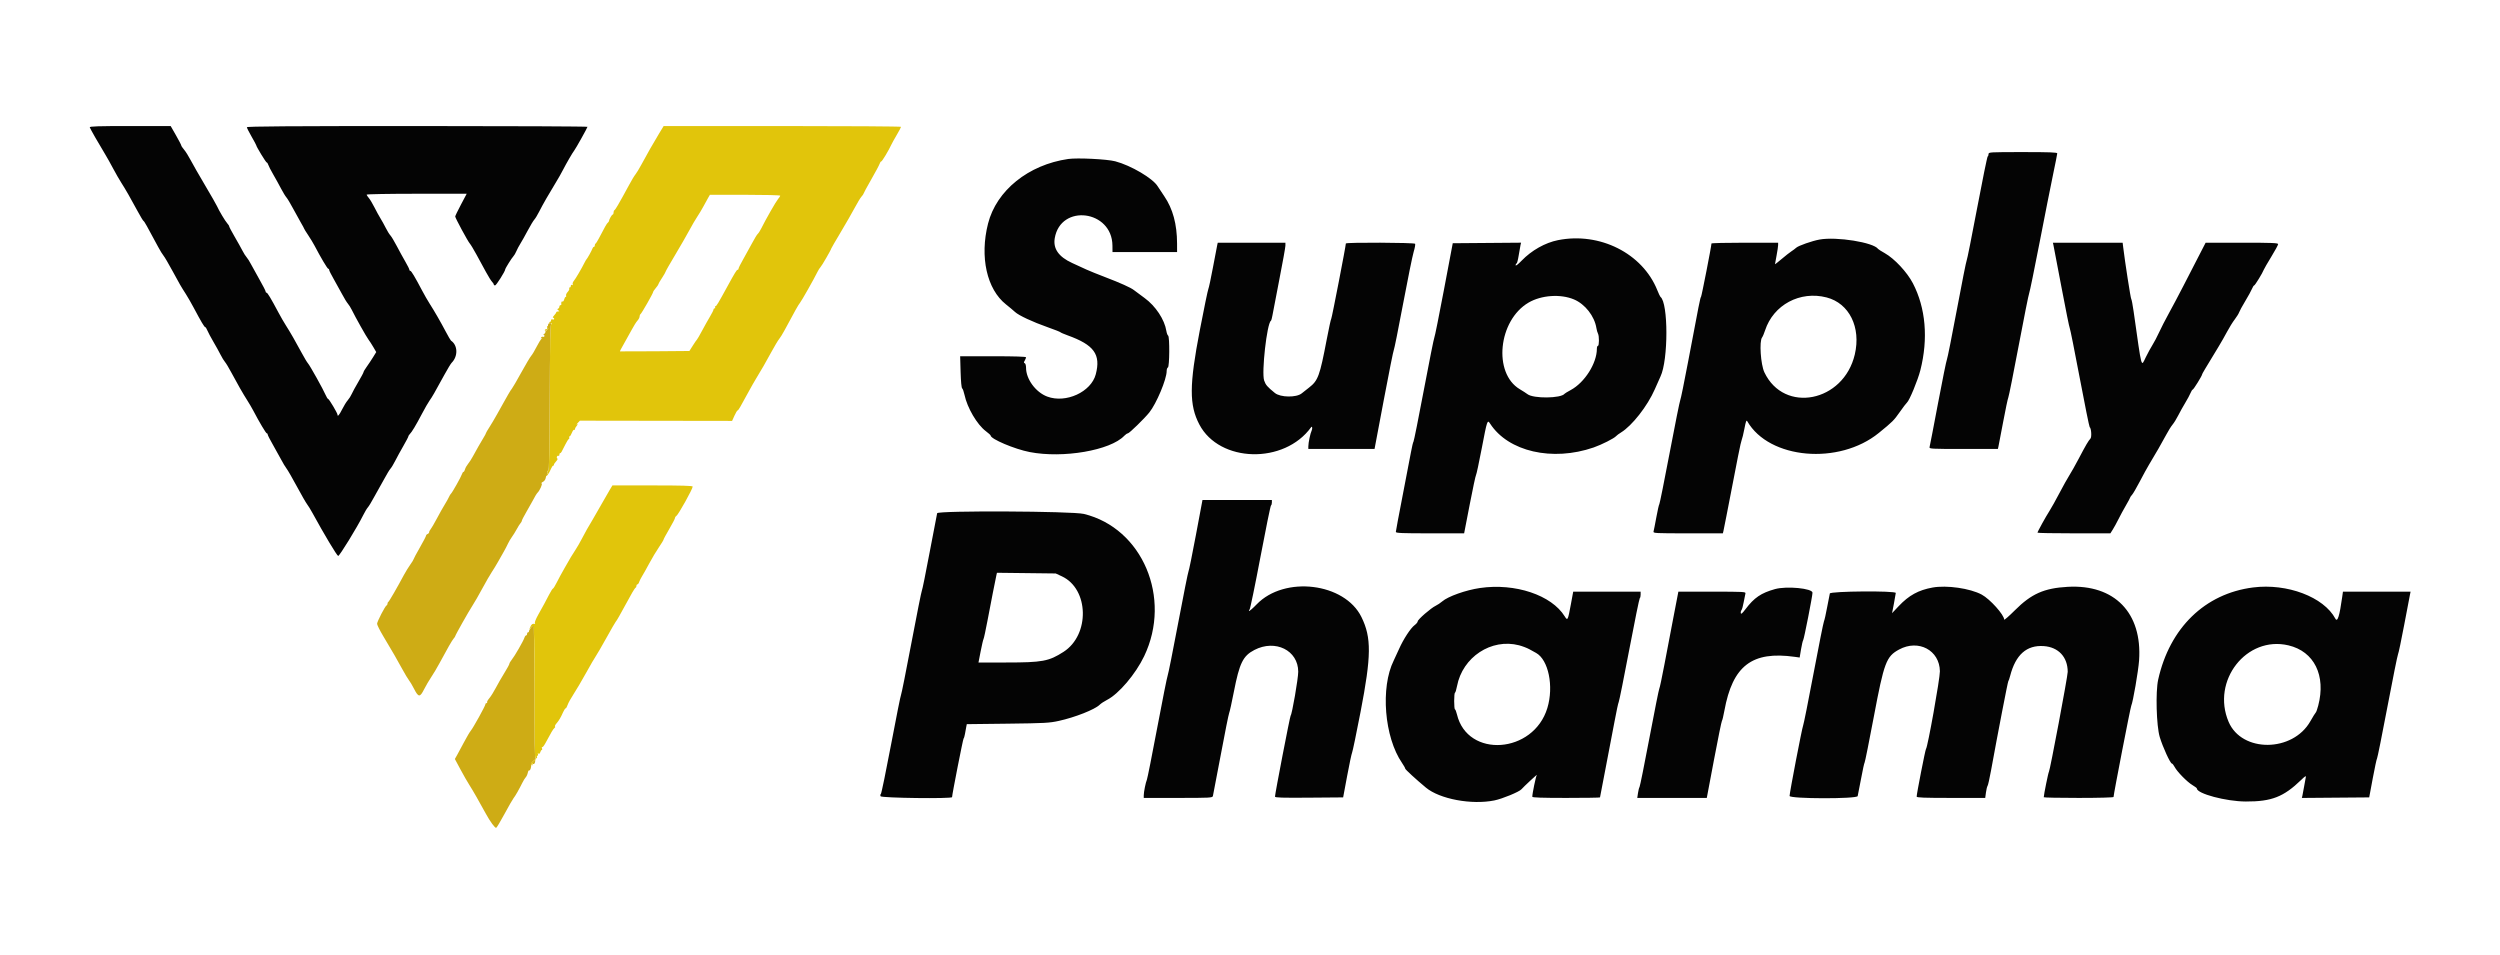 <svg id="svg" version="1.1" xmlns="http://www.w3.org/2000/svg" xmlns:xlink="http://www.w3.org/1999/xlink" width="400" height="152.766" viewBox="0, 0, 400,152.766"><g id="svgg"><path id="path0" d="M105.466 21.346 C 104.577 22.811,103.502 24.697,102.624 26.333 C 102.255 27.021,101.822 27.733,101.663 27.917 C 101.503 28.100,101.053 28.848,100.663 29.578 C 100.273 30.309,99.801 31.171,99.615 31.495 C 99.430 31.819,99.088 32.421,98.856 32.833 C 98.624 33.246,98.374 33.608,98.300 33.639 C 98.227 33.669,98.167 33.838,98.167 34.014 C 98.167 34.190,98.104 34.333,98.027 34.333 C 97.894 34.333,97.454 35.104,97.429 35.381 C 97.422 35.453,97.342 35.566,97.250 35.631 C 97.095 35.742,96.795 36.269,95.807 38.167 C 95.592 38.579,95.360 38.942,95.292 38.972 C 95.223 39.003,95.167 39.134,95.167 39.264 C 95.167 39.394,95.100 39.500,95.019 39.500 C 94.938 39.500,94.831 39.631,94.780 39.792 C 94.686 40.091,93.985 41.351,93.830 41.500 C 93.782 41.546,93.651 41.771,93.537 42.000 C 93.080 42.927,92.067 44.656,91.813 44.944 C 91.665 45.112,91.581 45.354,91.627 45.482 C 91.678 45.623,91.637 45.668,91.522 45.597 C 91.412 45.529,91.333 45.589,91.333 45.740 C 91.333 45.883,91.254 46.000,91.157 46.000 C 91.060 46.000,91.026 46.074,91.082 46.165 C 91.138 46.255,91.028 46.496,90.838 46.700 C 90.647 46.905,90.529 47.168,90.574 47.286 C 90.619 47.404,90.592 47.500,90.513 47.500 C 90.434 47.500,90.322 47.691,90.263 47.923 C 90.205 48.156,90.084 48.302,89.995 48.247 C 89.849 48.157,89.762 48.380,89.814 48.708 C 89.824 48.777,89.758 48.833,89.667 48.833 C 89.575 48.833,89.500 48.940,89.500 49.069 C 89.500 49.199,89.406 49.344,89.292 49.390 C 89.135 49.454,89.145 49.518,89.333 49.651 C 89.549 49.804,89.543 49.829,89.292 49.831 C 89.131 49.832,89.000 49.894,89.000 49.969 C 89.000 50.043,88.847 50.268,88.660 50.469 C 88.473 50.669,88.398 50.833,88.494 50.833 C 88.589 50.833,88.667 50.916,88.667 51.018 C 88.667 51.119,88.554 51.159,88.417 51.106 C 88.264 51.048,88.167 51.106,88.167 51.255 C 88.167 51.390,88.087 51.500,87.990 51.500 C 87.893 51.500,87.861 51.576,87.918 51.669 C 87.976 51.763,88.112 51.786,88.220 51.721 C 88.355 51.639,88.352 51.683,88.208 51.860 C 88.047 52.060,87.990 54.720,87.958 63.670 C 87.927 72.443,87.869 75.238,87.718 75.289 C 87.608 75.325,87.565 75.475,87.621 75.621 C 87.679 75.772,87.654 75.845,87.563 75.789 C 87.475 75.734,87.390 75.850,87.376 76.045 C 87.345 76.458,87.836 75.797,88.183 74.960 C 88.288 74.707,88.440 74.500,88.520 74.500 C 88.601 74.500,88.648 74.442,88.625 74.372 C 88.602 74.301,88.755 74.059,88.966 73.833 C 89.176 73.606,89.274 73.397,89.183 73.367 C 89.093 73.336,89.060 73.205,89.110 73.074 C 89.160 72.942,89.269 72.877,89.351 72.927 C 89.433 72.978,89.500 72.903,89.500 72.760 C 89.500 72.617,89.557 72.500,89.627 72.500 C 89.760 72.500,89.841 72.364,90.458 71.113 C 90.664 70.695,90.909 70.306,91.002 70.249 C 91.096 70.191,91.129 70.074,91.076 69.988 C 91.023 69.903,91.046 69.833,91.126 69.833 C 91.206 69.833,91.373 69.574,91.497 69.258 C 91.621 68.941,91.785 68.720,91.861 68.767 C 91.938 68.814,92.000 68.761,92.000 68.648 C 92.000 68.535,92.131 68.293,92.292 68.109 C 92.504 67.867,92.515 67.813,92.333 67.911 C 92.196 67.985,92.241 67.880,92.434 67.677 L 92.784 67.308 104.959 67.327 L 117.134 67.345 117.513 66.506 C 117.722 66.044,117.949 65.667,118.017 65.667 C 118.136 65.667,118.426 65.174,119.827 62.583 C 120.174 61.942,120.687 61.042,120.968 60.583 C 121.832 59.172,122.513 57.986,123.458 56.250 C 123.957 55.333,124.497 54.433,124.658 54.250 C 124.820 54.067,125.213 53.429,125.533 52.833 C 127.190 49.741,127.757 48.732,127.992 48.460 C 128.244 48.166,130.230 44.656,130.797 43.500 C 130.955 43.179,131.169 42.842,131.274 42.750 C 131.460 42.588,133.000 39.924,133.000 39.765 C 133.000 39.721,133.678 38.550,134.508 37.163 C 135.337 35.775,136.358 33.997,136.776 33.210 C 137.194 32.424,137.678 31.628,137.851 31.442 C 138.025 31.256,138.167 31.050,138.167 30.984 C 138.167 30.918,138.719 29.901,139.394 28.724 C 140.069 27.546,140.674 26.415,140.739 26.208 C 140.803 26.002,140.919 25.833,140.997 25.833 C 141.130 25.833,142.196 24.065,142.604 23.167 C 142.708 22.938,143.102 22.226,143.480 21.586 C 143.858 20.946,144.167 20.365,144.167 20.294 C 144.167 20.224,135.620 20.167,125.174 20.167 L 106.181 20.167 105.466 21.346 M124.833 31.307 C 124.833 31.384,124.678 31.628,124.487 31.849 C 124.162 32.226,122.510 35.118,121.783 36.582 C 121.602 36.948,121.359 37.323,121.244 37.415 C 121.128 37.508,120.716 38.183,120.328 38.917 C 119.939 39.650,119.294 40.820,118.894 41.516 C 118.494 42.213,118.167 42.869,118.167 42.975 C 118.167 43.080,118.097 43.167,118.013 43.167 C 117.872 43.167,117.565 43.668,116.381 45.833 C 114.890 48.561,114.626 49.000,114.478 49.000 C 114.388 49.000,114.360 49.075,114.417 49.167 C 114.473 49.258,114.440 49.333,114.343 49.333 C 114.246 49.333,114.167 49.417,114.167 49.520 C 114.167 49.622,113.913 50.129,113.603 50.645 C 113.293 51.161,112.720 52.183,112.330 52.917 C 111.939 53.650,111.572 54.288,111.513 54.333 C 111.454 54.379,111.158 54.808,110.855 55.287 L 110.304 56.158 104.777 56.204 C 101.737 56.229,99.225 56.237,99.193 56.221 C 99.162 56.205,99.435 55.680,99.799 55.055 C 100.164 54.429,100.729 53.411,101.056 52.794 C 101.383 52.176,101.804 51.506,101.992 51.304 C 102.180 51.102,102.333 50.806,102.333 50.645 C 102.333 50.484,102.400 50.312,102.482 50.261 C 102.659 50.151,104.500 46.927,104.500 46.725 C 104.500 46.647,104.688 46.365,104.917 46.099 C 105.146 45.833,105.333 45.558,105.333 45.489 C 105.333 45.419,105.596 44.964,105.917 44.477 C 106.237 43.990,106.500 43.533,106.500 43.462 C 106.500 43.392,107.184 42.190,108.021 40.792 C 108.857 39.394,109.883 37.612,110.300 36.833 C 110.718 36.054,111.284 35.085,111.558 34.679 C 111.832 34.273,112.260 33.561,112.510 33.096 C 112.759 32.631,113.103 32.007,113.273 31.709 L 113.583 31.169 119.208 31.168 C 122.302 31.167,124.833 31.230,124.833 31.307 M87.560 52.417 C 87.619 52.569,87.561 52.667,87.411 52.667 C 87.277 52.667,87.167 52.744,87.167 52.839 C 87.167 52.957,87.270 52.956,87.494 52.837 C 87.774 52.687,87.815 52.167,87.548 52.167 C 87.502 52.167,87.508 52.279,87.560 52.417 M97.562 78.375 C 97.328 78.765,96.675 79.900,96.110 80.898 C 95.545 81.896,94.964 82.908,94.819 83.148 C 94.135 84.274,93.629 85.172,93.116 86.167 C 92.809 86.763,92.339 87.578,92.071 87.979 C 91.803 88.379,91.471 88.904,91.335 89.145 C 91.198 89.386,90.740 90.183,90.317 90.917 C 89.894 91.650,89.334 92.681,89.073 93.208 C 88.811 93.735,88.544 94.167,88.478 94.167 C 88.413 94.167,88.137 94.598,87.865 95.125 C 87.261 96.297,86.922 96.922,86.107 98.371 C 85.760 98.988,85.524 99.571,85.584 99.667 C 85.643 99.763,85.630 99.831,85.554 99.818 C 85.202 99.757,85.039 99.868,84.857 100.292 L 84.661 100.750 84.977 100.382 C 85.497 99.775,85.500 99.839,85.500 110.778 C 85.500 120.227,85.527 121.333,85.760 121.333 C 85.903 121.333,85.977 121.264,85.924 121.178 C 85.871 121.093,85.905 120.975,86.000 120.917 C 86.095 120.858,86.122 120.729,86.060 120.629 C 85.991 120.518,86.027 120.497,86.152 120.574 C 86.282 120.654,86.389 120.573,86.447 120.350 C 86.498 120.158,86.603 120.000,86.681 120.000 C 86.759 120.000,86.776 119.869,86.718 119.708 C 86.661 119.548,86.671 119.469,86.742 119.533 C 86.813 119.597,87.038 119.334,87.242 118.949 C 88.141 117.257,88.547 116.576,88.721 116.467 C 88.823 116.404,88.859 116.303,88.800 116.245 C 88.742 116.186,88.847 115.962,89.035 115.746 C 89.436 115.284,89.714 114.814,90.093 113.958 C 90.245 113.615,90.431 113.333,90.505 113.333 C 90.580 113.333,90.723 113.084,90.824 112.778 C 90.925 112.473,91.349 111.705,91.767 111.070 C 92.184 110.436,93.087 108.904,93.772 107.667 C 94.457 106.429,95.154 105.229,95.321 105.000 C 95.488 104.771,96.249 103.458,97.013 102.083 C 97.777 100.708,98.447 99.546,98.502 99.500 C 98.618 99.405,99.326 98.177,100.041 96.833 C 100.960 95.106,101.564 94.083,101.699 94.028 C 101.773 93.997,101.833 93.866,101.833 93.736 C 101.833 93.606,101.903 93.500,101.989 93.500 C 102.074 93.500,102.198 93.331,102.263 93.125 C 102.329 92.919,102.546 92.487,102.747 92.167 C 102.948 91.846,103.466 90.923,103.897 90.116 C 104.328 89.309,105.015 88.161,105.424 87.564 C 105.832 86.967,106.167 86.417,106.167 86.342 C 106.167 86.266,106.578 85.502,107.082 84.644 C 107.585 83.786,107.997 82.993,107.998 82.883 C 107.999 82.773,108.098 82.623,108.218 82.550 C 108.534 82.357,110.833 78.226,110.833 77.852 C 110.833 77.719,109.022 77.667,104.410 77.667 L 97.987 77.667 97.562 78.375 M85.223 121.812 C 84.974 122.020,84.909 122.185,85.013 122.348 C 85.156 122.574,85.183 122.549,85.229 122.153 C 85.241 122.054,85.396 121.867,85.574 121.737 C 85.751 121.606,85.826 121.502,85.740 121.506 C 85.654 121.509,85.421 121.646,85.223 121.812 " stroke="none" fill="#e1c50b" fill-rule="evenodd"></path><path id="path1" d="M87.750 51.806 C 87.704 51.851,87.667 52.020,87.667 52.181 C 87.667 52.341,87.610 52.504,87.542 52.542 C 87.473 52.581,87.529 52.586,87.667 52.554 C 87.804 52.522,87.729 52.645,87.500 52.827 C 87.271 53.010,87.154 53.161,87.240 53.163 C 87.326 53.165,87.251 53.285,87.074 53.429 C 86.896 53.573,86.831 53.652,86.931 53.603 C 87.030 53.554,87.111 53.617,87.111 53.741 C 87.111 53.866,87.019 53.933,86.906 53.889 C 86.793 53.846,86.644 53.902,86.574 54.014 C 86.489 54.153,86.523 54.179,86.683 54.097 C 86.828 54.021,86.818 54.059,86.655 54.196 C 86.511 54.317,86.148 54.904,85.848 55.500 C 85.548 56.096,85.167 56.733,85.001 56.917 C 84.835 57.100,84.121 58.300,83.414 59.583 C 82.708 60.867,82.033 62.029,81.915 62.167 C 81.797 62.304,81.543 62.698,81.350 63.042 C 81.158 63.385,80.840 63.948,80.644 64.292 C 80.449 64.635,79.964 65.501,79.568 66.216 C 79.172 66.930,78.601 67.896,78.299 68.362 C 77.997 68.827,77.748 69.255,77.746 69.313 C 77.743 69.370,77.625 69.604,77.483 69.833 C 77.051 70.530,76.094 72.206,75.674 73.000 C 75.456 73.412,75.102 73.962,74.889 74.221 C 74.675 74.480,74.454 74.874,74.399 75.096 C 74.343 75.318,74.235 75.500,74.160 75.500 C 74.084 75.500,73.970 75.669,73.906 75.875 C 73.769 76.313,72.326 78.876,72.145 79.003 C 72.077 79.051,71.940 79.276,71.841 79.503 C 71.742 79.731,71.435 80.280,71.160 80.723 C 70.884 81.167,70.315 82.179,69.895 82.973 C 69.475 83.767,69.027 84.535,68.899 84.680 C 68.771 84.825,68.667 85.033,68.667 85.143 C 68.667 85.254,68.554 85.387,68.417 85.440 C 68.279 85.492,68.167 85.613,68.167 85.708 C 68.167 85.803,67.717 86.665,67.167 87.624 C 66.617 88.582,66.167 89.423,66.167 89.492 C 66.167 89.560,65.939 89.930,65.662 90.314 C 65.384 90.697,64.926 91.440,64.644 91.964 C 63.455 94.175,62.252 96.254,62.130 96.306 C 62.059 96.336,62.000 96.461,62.000 96.583 C 62.000 96.706,61.935 96.831,61.856 96.861 C 61.628 96.949,60.333 99.453,60.333 99.806 C 60.333 99.981,60.765 100.850,61.292 101.736 C 63.076 104.736,63.371 105.247,64.286 106.917 C 64.788 107.833,65.314 108.712,65.454 108.870 C 65.594 109.027,65.949 109.627,66.243 110.203 C 66.955 111.596,67.189 111.611,67.848 110.302 C 68.140 109.724,68.658 108.837,68.999 108.333 C 69.340 107.829,69.921 106.854,70.290 106.167 C 71.548 103.820,72.348 102.426,72.591 102.158 C 72.724 102.011,72.833 101.849,72.833 101.798 C 72.833 101.646,74.990 97.820,75.594 96.899 C 75.901 96.432,76.613 95.194,77.176 94.149 C 77.739 93.105,78.416 91.929,78.681 91.536 C 78.946 91.144,79.403 90.394,79.697 89.870 C 79.990 89.346,80.404 88.617,80.615 88.250 C 80.827 87.883,81.120 87.321,81.266 87.000 C 81.413 86.679,81.700 86.192,81.904 85.917 C 82.108 85.642,82.457 85.079,82.679 84.667 C 82.901 84.254,83.177 83.818,83.292 83.696 C 83.406 83.575,83.500 83.401,83.500 83.309 C 83.500 83.217,83.815 82.603,84.200 81.946 C 84.585 81.288,85.036 80.487,85.203 80.167 C 85.553 79.491,85.878 78.952,86.007 78.833 C 86.344 78.524,86.840 77.419,86.668 77.361 C 86.559 77.325,86.646 77.208,86.860 77.102 C 87.075 76.995,87.276 76.723,87.308 76.496 C 87.339 76.269,87.440 75.993,87.530 75.882 C 87.621 75.772,87.651 75.609,87.597 75.522 C 87.542 75.434,87.592 75.330,87.707 75.292 C 87.872 75.237,87.925 72.765,87.958 63.670 C 87.984 56.390,88.060 52.045,88.164 51.920 C 88.327 51.724,87.939 51.617,87.750 51.806 M84.918 100.476 C 84.735 100.718,84.604 100.973,84.626 101.042 C 84.648 101.110,84.592 101.167,84.500 101.167 C 84.408 101.167,84.333 101.279,84.333 101.417 C 84.333 101.554,84.263 101.667,84.178 101.667 C 84.092 101.667,83.969 101.835,83.905 102.042 C 83.742 102.557,82.348 104.978,81.882 105.554 C 81.672 105.814,81.500 106.107,81.500 106.206 C 81.500 106.305,81.144 106.959,80.708 107.660 C 80.273 108.360,79.654 109.438,79.333 110.054 C 79.012 110.670,78.548 111.411,78.301 111.702 C 78.055 111.992,77.890 112.291,77.936 112.365 C 77.982 112.439,77.940 112.500,77.843 112.500 C 77.746 112.500,77.667 112.581,77.667 112.679 C 77.667 112.921,75.690 116.496,75.324 116.917 C 75.164 117.100,74.678 117.925,74.244 118.750 C 73.810 119.575,73.302 120.518,73.116 120.845 L 72.778 121.439 73.666 123.095 C 74.154 124.005,74.795 125.125,75.091 125.583 C 75.610 126.390,76.693 128.277,77.720 130.167 C 78.416 131.446,79.198 132.517,79.390 132.453 C 79.479 132.424,80.085 131.410,80.737 130.202 C 81.389 128.993,82.034 127.869,82.170 127.705 C 82.435 127.385,83.038 126.330,83.573 125.250 C 83.754 124.883,84.004 124.481,84.126 124.355 C 84.249 124.229,84.393 123.912,84.445 123.649 C 84.498 123.387,84.604 123.211,84.682 123.260 C 84.849 123.362,85.065 122.612,84.960 122.299 C 84.920 122.180,85.114 121.915,85.392 121.708 C 85.671 121.502,85.809 121.333,85.699 121.333 C 85.547 121.333,85.500 118.844,85.500 110.760 C 85.500 104.944,85.444 100.152,85.375 100.110 C 85.306 100.069,85.100 100.233,84.918 100.476 M85.349 121.898 C 85.231 122.040,85.214 122.176,85.308 122.234 C 85.394 122.288,85.512 122.209,85.570 122.059 C 85.711 121.690,85.593 121.604,85.349 121.898 " stroke="none" fill="#ceac15" fill-rule="evenodd"></path><path id="path2" d="M14.363 20.375 C 14.415 20.577,15.843 23.074,16.849 24.723 C 17.120 25.167,17.686 26.179,18.107 26.973 C 18.529 27.767,19.117 28.792,19.415 29.250 C 20.032 30.200,20.929 31.765,22.058 33.862 C 22.486 34.656,22.896 35.331,22.970 35.362 C 23.091 35.411,23.490 36.120,25.301 39.500 C 25.620 40.096,26.011 40.733,26.171 40.917 C 26.330 41.100,26.968 42.188,27.589 43.333 C 28.782 45.536,28.913 45.764,29.759 47.083 C 30.052 47.542,30.610 48.514,30.999 49.245 C 32.190 51.485,32.693 52.333,32.829 52.333 C 32.901 52.333,33.058 52.577,33.179 52.875 C 33.300 53.173,33.730 53.979,34.134 54.667 C 34.538 55.354,35.056 56.292,35.286 56.750 C 35.516 57.208,35.836 57.733,35.999 57.917 C 36.161 58.100,36.613 58.850,37.002 59.583 C 37.921 61.314,38.909 63.040,39.579 64.083 C 39.873 64.542,40.290 65.254,40.507 65.667 C 41.500 67.561,42.555 69.333,42.687 69.333 C 42.768 69.333,42.833 69.420,42.833 69.525 C 42.833 69.631,43.185 70.325,43.615 71.067 C 44.044 71.809,44.646 72.895,44.953 73.479 C 45.259 74.063,45.664 74.738,45.854 74.979 C 46.044 75.220,46.784 76.504,47.500 77.833 C 48.216 79.162,48.948 80.438,49.127 80.667 C 49.306 80.896,49.699 81.533,49.999 82.083 C 51.855 85.480,53.888 88.879,54.107 88.952 C 54.293 89.014,57.167 84.334,58.102 82.445 C 58.366 81.911,58.706 81.341,58.857 81.180 C 59.008 81.018,59.449 80.292,59.837 79.568 C 60.225 78.843,60.598 78.175,60.667 78.083 C 60.735 77.992,61.109 77.324,61.497 76.599 C 61.885 75.874,62.325 75.149,62.476 74.987 C 62.627 74.825,62.971 74.256,63.241 73.721 C 63.511 73.187,64.092 72.125,64.533 71.362 C 64.973 70.598,65.333 69.910,65.333 69.832 C 65.333 69.754,65.434 69.590,65.557 69.467 C 65.901 69.123,66.527 68.081,67.490 66.250 C 67.972 65.333,68.532 64.358,68.734 64.083 C 69.110 63.574,69.525 62.851,71.116 59.939 C 71.610 59.035,72.126 58.183,72.263 58.047 C 73.308 57.001,73.257 55.235,72.159 54.500 C 72.091 54.454,71.719 53.817,71.333 53.083 C 70.503 51.506,69.487 49.743,68.736 48.576 C 68.438 48.114,67.900 47.176,67.540 46.493 C 66.386 44.305,65.805 43.333,65.651 43.333 C 65.568 43.333,65.500 43.253,65.500 43.154 C 65.500 43.055,65.209 42.474,64.853 41.862 C 64.497 41.251,63.882 40.129,63.487 39.371 C 63.091 38.613,62.629 37.843,62.460 37.662 C 62.290 37.480,61.956 36.938,61.716 36.457 C 61.476 35.977,61.097 35.293,60.875 34.939 C 60.653 34.585,60.222 33.797,59.916 33.189 C 59.611 32.581,59.205 31.903,59.014 31.683 C 58.823 31.463,58.667 31.219,58.667 31.141 C 58.667 31.064,62.268 31.000,66.669 31.000 L 74.672 31.000 73.753 32.737 C 73.247 33.693,72.833 34.549,72.833 34.639 C 72.833 34.874,74.866 38.638,75.173 38.971 C 75.314 39.125,75.796 39.925,76.245 40.750 C 76.694 41.575,77.376 42.828,77.761 43.534 C 78.146 44.240,78.582 44.939,78.730 45.087 C 78.879 45.236,79.000 45.427,79.000 45.512 C 79.000 45.597,79.098 45.667,79.217 45.667 C 79.401 45.667,80.833 43.398,80.833 43.106 C 80.833 42.951,81.874 41.281,82.142 41.007 C 82.273 40.873,82.487 40.507,82.617 40.195 C 82.748 39.882,83.034 39.342,83.254 38.994 C 83.473 38.646,84.002 37.706,84.428 36.904 C 84.854 36.103,85.333 35.307,85.493 35.136 C 85.653 34.964,85.999 34.395,86.262 33.870 C 86.782 32.833,87.901 30.876,88.954 29.166 C 89.321 28.569,89.831 27.669,90.087 27.166 C 90.587 26.184,91.648 24.357,91.877 24.083 C 92.100 23.816,93.994 20.429,93.997 20.292 C 93.999 20.223,81.737 20.167,66.750 20.167 C 46.301 20.167,39.500 20.215,39.500 20.359 C 39.500 20.464,39.837 21.136,40.250 21.851 C 40.662 22.566,41.000 23.194,41.000 23.246 C 41.000 23.451,42.553 26.000,42.678 26.000 C 42.751 26.000,42.863 26.169,42.927 26.375 C 42.990 26.581,43.347 27.275,43.721 27.917 C 44.094 28.558,44.653 29.571,44.963 30.167 C 45.273 30.762,45.661 31.400,45.825 31.583 C 45.989 31.767,46.463 32.557,46.879 33.340 C 47.294 34.122,47.866 35.157,48.150 35.639 C 48.434 36.120,48.667 36.550,48.667 36.593 C 48.667 36.635,48.956 37.101,49.309 37.627 C 49.662 38.153,50.127 38.921,50.342 39.333 C 51.303 41.176,52.387 43.000,52.521 43.000 C 52.601 43.000,52.667 43.086,52.667 43.192 C 52.667 43.298,52.995 43.954,53.396 44.650 C 53.798 45.347,54.404 46.442,54.743 47.083 C 55.082 47.725,55.495 48.400,55.661 48.583 C 55.827 48.767,56.109 49.217,56.288 49.583 C 56.865 50.765,58.630 53.904,58.959 54.333 C 59.135 54.563,59.485 55.106,59.738 55.540 L 60.197 56.331 59.686 57.161 C 59.405 57.617,58.948 58.304,58.671 58.687 C 58.394 59.070,58.167 59.452,58.167 59.536 C 58.167 59.620,57.792 60.323,57.334 61.099 C 56.876 61.874,56.397 62.751,56.271 63.046 C 56.145 63.342,55.859 63.792,55.636 64.047 C 55.413 64.301,55.010 64.955,54.740 65.498 C 54.292 66.400,54.000 66.736,54.000 66.348 C 54.000 66.102,52.650 63.833,52.504 63.833 C 52.430 63.833,52.251 63.552,52.105 63.208 C 51.733 62.326,49.583 58.474,49.274 58.133 C 49.132 57.977,48.703 57.264,48.320 56.550 C 47.367 54.772,46.395 53.080,45.752 52.083 C 45.457 51.625,44.916 50.688,44.550 50.000 C 43.341 47.729,42.803 46.833,42.651 46.833 C 42.568 46.833,42.500 46.747,42.500 46.640 C 42.500 46.534,42.068 45.691,41.539 44.765 C 41.011 43.840,40.392 42.722,40.164 42.281 C 39.936 41.839,39.620 41.337,39.461 41.165 C 39.301 40.993,39.007 40.529,38.806 40.134 C 38.606 39.740,38.042 38.730,37.554 37.892 C 37.066 37.053,36.667 36.298,36.667 36.215 C 36.667 36.131,36.531 35.917,36.366 35.740 C 36.046 35.397,35.036 33.706,34.722 32.988 C 34.619 32.753,33.758 31.249,32.809 29.647 C 31.860 28.046,30.821 26.231,30.500 25.614 C 30.179 24.998,29.711 24.251,29.459 23.955 C 29.207 23.659,29.001 23.351,29.000 23.270 C 29.000 23.189,28.619 22.458,28.154 21.645 L 27.308 20.167 20.809 20.167 C 15.691 20.167,14.320 20.211,14.363 20.375 M318.167 24.653 C 318.167 24.828,318.105 24.997,318.030 25.028 C 317.955 25.058,317.192 28.796,316.335 33.333 C 315.479 37.871,314.728 41.621,314.668 41.667 C 314.608 41.712,313.906 45.237,313.108 49.500 C 312.310 53.762,311.589 57.373,311.505 57.524 C 311.421 57.675,310.781 60.825,310.084 64.524 C 309.386 68.223,308.776 71.381,308.729 71.542 C 308.649 71.815,308.985 71.833,314.152 71.833 L 319.660 71.833 319.748 71.458 C 319.796 71.252,320.137 69.471,320.506 67.500 C 320.874 65.529,321.247 63.767,321.334 63.583 C 321.420 63.400,322.170 59.650,323.000 55.250 C 323.830 50.850,324.580 47.100,324.667 46.917 C 324.754 46.733,325.501 43.096,326.327 38.833 C 327.153 34.571,328.127 29.658,328.491 27.917 C 328.855 26.175,329.156 24.656,329.160 24.542 C 329.165 24.379,327.959 24.333,323.667 24.333 C 318.357 24.333,318.167 24.344,318.167 24.653 M170.917 25.436 C 164.542 26.359,159.433 30.476,158.087 35.775 C 156.734 41.102,157.889 46.287,160.971 48.716 C 161.491 49.126,162.132 49.663,162.395 49.908 C 163.001 50.474,165.197 51.499,167.667 52.370 C 168.721 52.741,169.621 53.096,169.667 53.158 C 169.712 53.220,170.237 53.447,170.833 53.662 C 175.056 55.185,176.156 56.710,175.324 59.887 C 174.584 62.714,170.541 64.570,167.560 63.453 C 165.712 62.760,164.167 60.660,164.167 58.841 C 164.167 58.475,164.076 58.162,163.958 58.119 C 163.792 58.059,163.792 57.973,163.958 57.691 C 164.073 57.497,164.167 57.262,164.167 57.169 C 164.167 57.058,162.346 57.000,158.896 57.000 L 153.625 57.000 153.697 59.512 C 153.740 61.034,153.838 62.068,153.946 62.137 C 154.044 62.199,154.211 62.663,154.318 63.167 C 154.759 65.257,156.335 67.940,157.742 68.994 C 158.159 69.306,158.500 69.615,158.500 69.680 C 158.500 70.237,162.323 71.857,164.750 72.329 C 170.091 73.368,177.668 72.064,179.885 69.724 C 180.086 69.512,180.344 69.338,180.459 69.336 C 180.681 69.333,183.097 66.981,183.886 66.000 C 185.032 64.574,186.667 60.677,186.667 59.368 C 186.667 59.089,186.755 58.832,186.863 58.796 C 187.128 58.707,187.164 53.874,186.901 53.702 C 186.800 53.637,186.673 53.299,186.619 52.952 C 186.331 51.133,184.898 48.965,183.134 47.682 C 182.373 47.128,181.600 46.555,181.417 46.408 C 180.939 46.026,179.236 45.259,176.833 44.344 C 175.688 43.908,174.338 43.362,173.833 43.131 C 173.329 42.899,172.295 42.424,171.534 42.075 C 169.386 41.089,168.476 39.790,168.759 38.114 C 169.698 32.554,177.944 33.606,177.991 39.292 L 178.000 40.333 183.167 40.333 L 188.333 40.333 188.330 38.958 C 188.323 35.875,187.655 33.408,186.284 31.395 C 185.807 30.694,185.339 29.989,185.243 29.828 C 184.490 28.555,180.960 26.470,178.438 25.808 C 177.118 25.461,172.364 25.226,170.917 25.436 M249.285 38.423 C 247.227 38.832,245.046 40.063,243.458 41.710 C 242.876 42.314,242.500 42.599,242.500 42.436 C 242.500 42.288,242.565 42.167,242.644 42.167 C 242.723 42.167,242.879 41.585,242.990 40.875 C 243.102 40.165,243.233 39.414,243.282 39.206 L 243.371 38.829 237.905 38.873 L 232.440 38.917 231.022 46.417 C 230.242 50.542,229.555 53.954,229.495 54.000 C 229.435 54.046,228.685 57.796,227.828 62.333 C 226.971 66.871,226.220 70.621,226.158 70.667 C 226.096 70.712,225.916 71.462,225.757 72.333 C 225.599 73.204,224.988 76.383,224.401 79.397 C 223.814 82.412,223.333 84.980,223.333 85.106 C 223.333 85.293,224.290 85.333,228.797 85.333 L 234.261 85.333 235.157 80.708 C 235.649 78.165,236.103 76.046,236.165 76.000 C 236.227 75.954,236.637 74.042,237.076 71.750 C 237.948 67.193,237.979 67.103,238.420 67.783 C 241.321 72.256,248.368 73.878,254.984 71.595 C 256.263 71.153,258.292 70.126,258.583 69.772 C 258.675 69.661,259.023 69.403,259.357 69.199 C 261.130 68.117,263.598 64.964,264.767 62.289 C 265.177 61.351,265.584 60.433,265.673 60.250 C 266.939 57.633,266.939 48.452,265.673 47.500 C 265.612 47.454,265.384 46.972,265.167 46.429 C 262.807 40.541,255.968 37.094,249.285 38.423 M291.126 38.328 C 289.933 38.545,287.760 39.306,287.401 39.631 C 287.226 39.790,286.873 40.055,286.615 40.220 C 286.357 40.385,285.664 40.931,285.073 41.431 C 284.483 41.932,284.000 42.309,284.000 42.269 C 284.000 42.229,284.112 41.608,284.250 40.890 C 284.387 40.171,284.500 39.415,284.500 39.208 L 284.500 38.833 279.167 38.833 C 276.233 38.833,273.834 38.890,273.834 38.958 C 273.836 39.348,272.255 47.431,272.163 47.500 C 272.047 47.587,271.873 48.460,270.089 57.917 C 269.483 61.125,268.922 63.870,268.841 64.017 C 268.760 64.164,267.998 67.952,267.148 72.434 C 266.297 76.916,265.552 80.621,265.492 80.667 C 265.431 80.712,265.218 81.650,265.017 82.750 C 264.816 83.850,264.613 84.881,264.565 85.042 C 264.483 85.315,264.822 85.333,270.069 85.333 L 275.660 85.333 275.750 84.958 C 275.799 84.752,276.020 83.646,276.240 82.500 C 278.033 73.169,278.527 70.707,278.663 70.417 C 278.749 70.233,278.949 69.412,279.106 68.592 C 279.340 67.370,279.424 67.158,279.571 67.413 C 283.061 73.478,294.239 74.462,300.617 69.265 C 302.820 67.471,303.021 67.271,303.958 65.934 C 304.478 65.191,304.997 64.508,305.111 64.417 C 305.499 64.103,306.851 60.839,307.260 59.226 C 308.540 54.181,308.116 49.270,306.060 45.321 C 305.131 43.537,303.109 41.374,301.554 40.500 C 301.020 40.200,300.546 39.901,300.500 39.834 C 299.776 38.784,293.850 37.832,291.126 38.328 M194.756 39.208 C 194.710 39.415,194.406 41.008,194.080 42.750 C 193.755 44.492,193.418 46.067,193.332 46.250 C 193.246 46.433,192.633 49.396,191.971 52.833 C 190.278 61.612,190.262 64.801,191.894 67.914 C 195.116 74.061,205.494 74.313,209.783 68.347 C 209.949 68.117,210.024 68.566,209.871 68.875 C 209.655 69.314,209.333 70.838,209.333 71.425 L 209.333 71.833 214.630 71.833 L 219.927 71.833 221.413 63.958 C 222.230 59.627,222.948 56.046,223.009 56.000 C 223.069 55.954,223.733 52.654,224.483 48.667 C 225.233 44.679,226.000 40.912,226.186 40.296 C 226.373 39.680,226.477 39.098,226.419 39.004 C 226.296 38.805,215.332 38.759,215.336 38.958 C 215.342 39.326,213.091 50.930,213.000 51.000 C 212.940 51.046,212.613 52.546,212.272 54.333 C 211.162 60.157,210.893 60.890,209.457 62.007 C 208.976 62.381,208.444 62.801,208.274 62.940 C 207.426 63.635,204.868 63.599,203.984 62.880 C 202.759 61.884,202.505 61.589,202.264 60.882 C 201.826 59.596,202.706 51.767,203.338 51.333 C 203.405 51.288,203.515 50.913,203.583 50.500 C 203.651 50.087,204.147 47.502,204.687 44.755 C 205.226 42.008,205.667 39.552,205.667 39.297 L 205.667 38.833 200.253 38.833 L 194.840 38.833 194.756 39.208 M328.549 39.208 C 328.596 39.415,329.179 42.471,329.845 46.000 C 330.511 49.529,331.103 52.454,331.160 52.500 C 331.218 52.546,331.932 56.108,332.747 60.417 C 333.561 64.725,334.282 68.287,334.347 68.333 C 334.609 68.515,334.701 69.942,334.467 70.182 C 334.154 70.502,333.709 71.264,332.598 73.381 C 332.079 74.370,331.404 75.570,331.099 76.048 C 330.793 76.526,330.073 77.817,329.498 78.917 C 328.922 80.017,328.211 81.292,327.916 81.750 C 327.308 82.696,326.000 85.071,326.000 85.229 C 326.000 85.286,328.624 85.333,331.831 85.333 L 337.662 85.333 338.056 84.708 C 338.273 84.365,338.680 83.620,338.960 83.055 C 339.241 82.489,339.777 81.501,340.152 80.859 C 340.527 80.217,340.833 79.646,340.833 79.589 C 340.833 79.532,340.965 79.344,341.127 79.171 C 341.288 78.998,341.850 78.031,342.376 77.021 C 342.902 76.012,343.552 74.825,343.820 74.385 C 344.749 72.861,346.061 70.579,346.620 69.515 C 346.929 68.928,347.370 68.223,347.601 67.949 C 347.832 67.675,348.243 67.009,348.515 66.470 C 348.788 65.930,349.293 65.023,349.639 64.453 C 349.985 63.883,350.367 63.173,350.487 62.875 C 350.608 62.577,350.764 62.333,350.835 62.333 C 350.962 62.333,352.333 60.122,352.333 59.916 C 352.333 59.818,352.721 59.163,354.980 55.450 C 355.381 54.790,355.993 53.716,356.339 53.064 C 356.685 52.412,357.232 51.532,357.555 51.109 C 357.878 50.686,358.194 50.177,358.257 49.977 C 358.321 49.777,358.761 48.969,359.236 48.182 C 359.711 47.394,360.199 46.506,360.320 46.208 C 360.441 45.910,360.598 45.667,360.668 45.667 C 360.796 45.667,362.032 43.648,362.209 43.149 C 362.262 43.001,362.799 42.074,363.402 41.088 C 364.006 40.102,364.500 39.191,364.500 39.064 C 364.500 38.872,363.531 38.833,358.701 38.833 L 352.902 38.833 351.807 40.958 C 351.204 42.127,350.099 44.273,349.352 45.727 C 348.604 47.182,347.547 49.177,347.002 50.162 C 346.458 51.147,345.760 52.507,345.452 53.185 C 345.143 53.862,344.675 54.754,344.412 55.167 C 344.150 55.579,343.658 56.479,343.321 57.167 C 342.560 58.716,342.735 59.378,341.380 49.833 C 341.230 48.779,341.058 47.879,340.997 47.833 C 340.903 47.764,339.995 41.916,339.709 39.542 L 339.623 38.833 334.044 38.833 L 328.464 38.833 328.549 39.208 M251.833 47.907 C 253.613 48.656,255.122 50.584,255.425 52.493 C 255.476 52.818,255.589 53.214,255.676 53.373 C 255.886 53.758,255.878 55.333,255.667 55.333 C 255.575 55.333,255.500 55.545,255.500 55.803 C 255.500 58.122,253.549 61.202,251.320 62.404 C 250.823 62.671,250.379 62.940,250.333 63.001 C 249.768 63.753,245.327 63.800,244.394 63.064 C 244.223 62.929,243.671 62.574,243.168 62.275 C 238.860 59.714,239.714 51.261,244.568 48.417 C 246.612 47.219,249.688 47.003,251.833 47.907 M292.257 47.590 C 295.883 48.526,297.787 52.376,296.768 56.712 C 294.977 64.337,285.473 66.224,282.306 59.583 C 281.707 58.327,281.460 54.582,281.936 53.984 C 282.039 53.855,282.253 53.351,282.412 52.863 C 283.747 48.772,288.004 46.492,292.257 47.590 M191.341 85.625 C 190.761 88.719,190.230 91.325,190.162 91.417 C 190.094 91.508,189.351 95.221,188.511 99.667 C 187.672 104.112,186.914 107.900,186.827 108.083 C 186.740 108.267,185.990 112.017,185.161 116.417 C 184.332 120.817,183.586 124.567,183.503 124.750 C 183.311 125.177,183.000 126.727,183.000 127.258 L 183.000 127.667 188.489 127.667 C 193.573 127.667,193.984 127.645,194.062 127.375 C 194.108 127.215,194.678 124.233,195.328 120.750 C 195.978 117.267,196.580 114.267,196.666 114.083 C 196.751 113.900,197.090 112.371,197.418 110.685 C 198.317 106.080,198.873 104.947,200.701 103.995 C 204.058 102.248,207.711 104.058,207.717 107.472 C 207.719 108.549,206.719 114.332,206.502 114.500 C 206.399 114.580,203.995 127.024,203.998 127.461 C 204.000 127.627,205.147 127.662,209.451 127.627 L 214.903 127.583 215.540 124.167 C 215.890 122.287,216.248 120.600,216.335 120.417 C 216.423 120.233,217.031 117.308,217.686 113.917 C 219.422 104.938,219.451 102.032,217.834 98.731 C 215.145 93.241,205.530 92.073,201.068 96.695 C 200.457 97.328,199.912 97.801,199.858 97.747 C 199.804 97.693,199.837 97.596,199.931 97.533 C 200.025 97.469,200.804 93.704,201.662 89.167 C 202.520 84.629,203.284 80.892,203.361 80.861 C 203.437 80.831,203.500 80.624,203.500 80.403 L 203.500 80.000 197.948 80.000 L 192.396 80.000 191.341 85.625 M149.944 82.116 C 149.898 82.282,149.353 85.117,148.733 88.417 C 148.113 91.717,147.558 94.454,147.499 94.500 C 147.441 94.546,146.691 98.296,145.833 102.833 C 144.975 107.371,144.225 111.121,144.167 111.167 C 144.109 111.212,143.394 114.775,142.580 119.083 C 141.765 123.392,141.028 126.965,140.942 127.025 C 140.855 127.084,140.831 127.253,140.887 127.400 C 140.997 127.685,152.335 127.826,152.332 127.542 C 152.327 127.155,154.078 118.236,154.172 118.167 C 154.234 118.121,154.336 117.783,154.398 117.417 C 154.461 117.050,154.551 116.551,154.599 116.308 L 154.686 115.865 161.218 115.788 C 167.156 115.717,167.901 115.677,169.411 115.344 C 172.026 114.768,175.181 113.520,175.951 112.757 C 176.153 112.557,176.677 112.211,177.115 111.988 C 178.999 111.030,181.690 107.864,183.069 104.985 C 187.527 95.674,182.788 84.500,173.417 82.228 C 171.553 81.776,150.068 81.674,149.944 82.116 M169.901 92.213 C 174.246 94.236,174.407 101.569,170.167 104.296 C 167.813 105.810,166.788 106.000,160.973 106.000 L 156.556 106.000 156.905 104.208 C 157.097 103.223,157.303 102.339,157.364 102.245 C 157.425 102.151,157.708 100.838,157.993 99.328 C 158.537 96.445,159.275 92.686,159.424 92.030 L 159.512 91.644 164.214 91.699 L 168.917 91.755 169.901 92.213 M236.802 94.080 C 234.535 94.410,231.669 95.428,230.750 96.231 C 230.475 96.471,230.001 96.785,229.698 96.930 C 228.949 97.286,226.833 99.125,226.833 99.419 C 226.833 99.550,226.612 99.821,226.340 100.021 C 225.701 100.494,224.552 102.253,223.850 103.833 C 223.545 104.521,223.162 105.351,222.999 105.678 C 220.849 110.000,221.493 117.955,224.326 122.073 C 224.605 122.479,224.833 122.885,224.833 122.976 C 224.833 123.114,226.573 124.711,228.151 126.021 C 230.359 127.854,235.466 128.808,239.107 128.067 C 240.377 127.808,243.069 126.699,243.426 126.286 C 243.793 125.863,246.056 123.762,245.889 124.000 C 245.737 124.217,245.167 126.966,245.167 127.482 C 245.167 127.613,246.735 127.667,250.583 127.667 C 253.563 127.667,256.000 127.630,256.000 127.585 C 256.000 127.540,256.406 125.421,256.903 122.876 C 257.399 120.332,258.041 116.975,258.329 115.417 C 258.616 113.858,258.917 112.461,258.998 112.313 C 259.078 112.164,259.840 108.376,260.691 103.896 C 261.542 99.416,262.297 95.725,262.369 95.694 C 262.441 95.664,262.500 95.420,262.500 95.153 L 262.500 94.667 257.106 94.667 L 251.713 94.667 251.336 96.708 C 250.863 99.274,250.816 99.365,250.355 98.619 C 248.250 95.213,242.426 93.263,236.802 94.080 M309.208 94.006 C 306.956 94.412,305.418 95.257,303.791 96.981 L 302.730 98.106 303.023 96.595 C 303.184 95.764,303.320 94.990,303.325 94.875 C 303.340 94.498,292.880 94.581,292.773 94.958 C 292.727 95.119,292.532 96.112,292.340 97.167 C 292.148 98.221,291.920 99.233,291.833 99.417 C 291.746 99.600,290.996 103.350,290.167 107.750 C 289.337 112.150,288.587 115.900,288.500 116.083 C 288.330 116.442,286.333 126.824,286.333 127.350 C 286.333 127.823,297.092 127.848,297.228 127.375 C 297.274 127.215,297.519 125.958,297.773 124.583 C 298.027 123.208,298.282 122.046,298.340 122.000 C 298.398 121.954,299.061 118.654,299.813 114.667 C 301.454 105.965,301.801 105.039,303.845 103.927 C 306.951 102.236,310.335 104.034,310.383 107.402 C 310.399 108.553,308.415 119.636,308.158 119.833 C 308.054 119.913,306.661 127.026,306.665 127.458 C 306.666 127.621,307.876 127.667,312.151 127.667 L 317.635 127.667 317.753 126.792 C 317.818 126.310,317.933 125.839,318.009 125.745 C 318.085 125.650,318.331 124.563,318.556 123.328 C 319.680 117.158,321.244 109.074,321.328 109.000 C 321.380 108.954,321.511 108.573,321.620 108.153 C 322.500 104.747,324.259 103.186,327.000 103.375 C 329.348 103.537,330.828 105.125,330.835 107.489 C 330.838 108.192,327.981 123.379,327.823 123.500 C 327.735 123.568,327.000 127.189,327.000 127.557 C 327.000 127.617,329.512 127.667,332.583 127.667 C 335.758 127.667,338.167 127.602,338.167 127.518 C 338.167 127.100,340.865 113.202,341.001 112.917 C 341.271 112.353,342.136 107.341,342.253 105.667 C 342.784 98.059,338.336 93.472,330.833 93.892 C 327.058 94.103,325.017 95.009,322.388 97.639 C 321.441 98.586,320.667 99.260,320.667 99.137 C 320.667 98.376,318.399 95.849,317.077 95.137 C 315.217 94.135,311.479 93.598,309.208 94.006 M360.488 93.994 C 352.792 94.974,347.150 100.457,345.306 108.750 C 344.875 110.687,345.025 116.135,345.557 117.917 C 346.037 119.521,347.249 122.167,347.504 122.167 C 347.589 122.167,347.783 122.408,347.936 122.703 C 348.331 123.469,349.958 125.128,350.792 125.616 C 351.181 125.845,351.500 126.086,351.500 126.153 C 351.500 126.986,356.172 128.231,359.333 128.242 C 363.456 128.255,365.374 127.507,368.186 124.788 C 368.851 124.144,368.992 124.065,368.925 124.371 C 368.879 124.580,368.759 125.237,368.659 125.833 C 368.559 126.429,368.437 127.086,368.387 127.294 L 368.296 127.671 373.684 127.627 L 379.072 127.583 379.647 124.500 C 379.964 122.804,380.271 121.379,380.331 121.333 C 380.390 121.287,381.135 117.581,381.986 113.096 C 382.838 108.611,383.601 104.823,383.684 104.679 C 383.766 104.535,384.209 102.429,384.668 100.000 C 385.128 97.571,385.546 95.377,385.598 95.125 L 385.693 94.667 380.282 94.667 L 374.871 94.667 374.761 95.458 C 374.325 98.583,373.999 99.621,373.656 98.981 C 371.802 95.517,365.947 93.299,360.488 93.994 M284.000 94.255 C 281.765 94.880,280.671 95.625,279.274 97.476 C 278.777 98.134,278.568 98.310,278.528 98.104 C 278.497 97.946,278.547 97.727,278.638 97.617 C 278.729 97.507,278.890 96.929,278.994 96.333 C 279.098 95.737,279.223 95.119,279.270 94.958 C 279.350 94.685,279.020 94.667,273.947 94.667 L 268.539 94.667 267.776 98.625 C 267.357 100.802,266.695 104.271,266.305 106.333 C 265.914 108.396,265.549 110.121,265.492 110.167 C 265.434 110.212,264.728 113.737,263.922 118.000 C 263.116 122.263,262.398 125.825,262.327 125.917 C 262.256 126.008,262.145 126.440,262.080 126.875 L 261.962 127.667 267.524 127.667 L 273.086 127.667 274.243 121.542 C 274.879 118.173,275.449 115.379,275.510 115.333 C 275.571 115.287,275.746 114.563,275.899 113.723 C 277.216 106.506,280.323 104.130,287.182 105.097 L 287.946 105.205 288.164 103.894 C 288.284 103.173,288.441 102.508,288.512 102.415 C 288.649 102.237,290.000 95.354,290.000 94.835 C 290.000 94.135,285.860 93.735,284.000 94.255 M243.053 103.249 C 243.580 103.386,244.318 103.668,244.694 103.874 C 245.069 104.081,245.554 104.347,245.769 104.466 C 247.758 105.562,248.629 109.812,247.577 113.285 C 245.357 120.615,234.788 121.357,233.112 114.302 C 233.007 113.861,232.864 113.500,232.794 113.500 C 232.724 113.500,232.667 112.900,232.667 112.167 C 232.667 111.433,232.725 110.833,232.795 110.833 C 232.866 110.833,233.012 110.365,233.120 109.792 C 234.001 105.131,238.613 102.093,243.053 103.249 M366.152 103.257 C 370.279 104.230,372.180 108.085,370.913 112.911 C 370.769 113.458,370.596 113.946,370.528 113.995 C 370.460 114.043,370.070 114.675,369.660 115.397 C 366.835 120.388,358.690 120.452,356.580 115.500 C 353.776 108.923,359.442 101.675,366.152 103.257 " stroke="none" fill="#040404" fill-rule="evenodd"></path><path id="path3" d="" stroke="none" fill="#407410" fill-rule="evenodd"></path><path id="path4" d="" stroke="none" fill="#440410" fill-rule="evenodd"></path><path id="path5" d="" stroke="none" fill="#040414" fill-rule="evenodd"></path></g></svg>